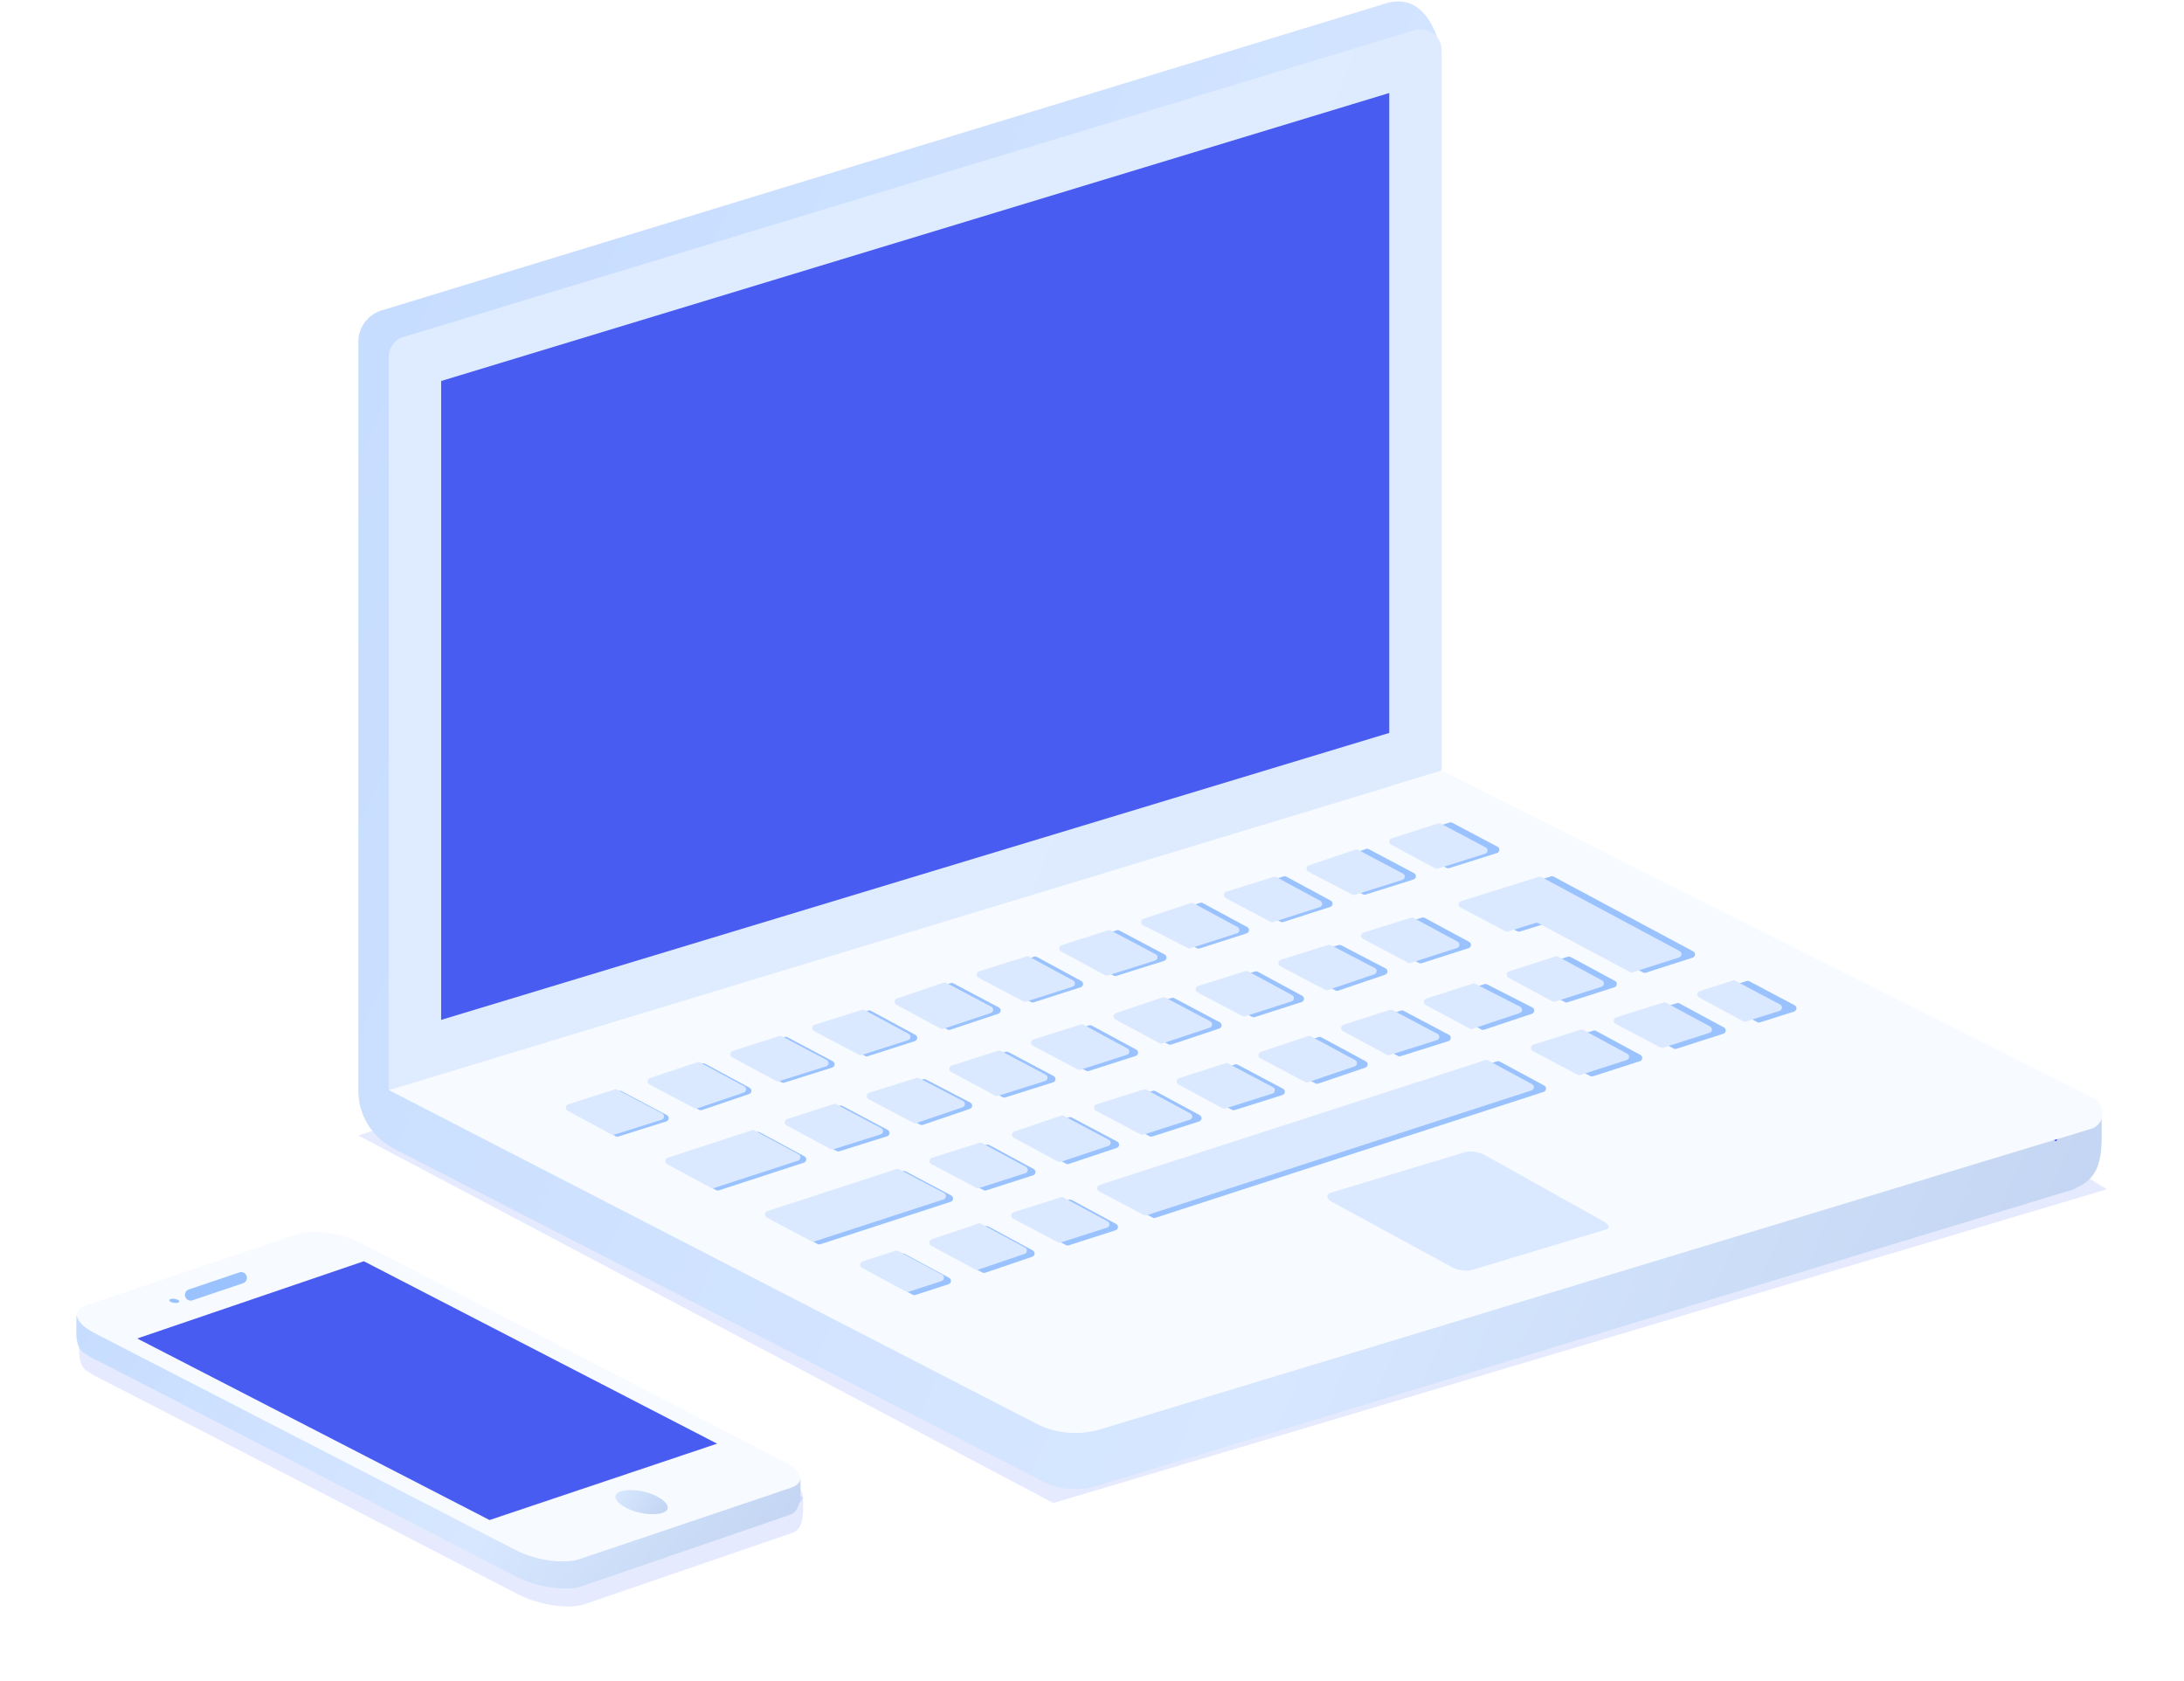 <svg width="382" height="294" viewBox="0 0 382 294" version="1.1" xmlns="http://www.w3.org/2000/svg" xmlns:xlink="http://www.w3.org/1999/xlink">
<title>Group 2</title>
<desc>Created using Figma</desc>
<g id="Canvas" transform="matrix(2 0 0 2 -5898 -884)">
<g id="Group 2">
<g id="Group">
<g id="Vector 3" filter="url(#filter0_f)">
<use xlink:href="#path0_fill" transform="translate(2980.35 509.942)" fill="#002BFA" fill-opacity="0.1"/>
</g>
<g id="Vector">
<use xlink:href="#path1_fill" transform="translate(2980.34 442.122)" fill="url(#paint1_linear)"/>
</g>
<g id="Vector">
<use xlink:href="#path2_fill" transform="translate(2983 444.554)" fill="url(#paint2_linear)"/>
</g>
<g id="Vector">
<use xlink:href="#path3_fill" transform="translate(2987.58 450.131)" fill="#495CF2"/>
</g>
<g id="Group">
<mask id="mask0_alpha" mask-type="alpha">
<g id="Vector">
<use xlink:href="#path3_fill" transform="translate(2987.58 450.131)" fill="#240B3C"/>
</g>
</mask>
<g id="Rectangle 8" mask="url(#mask0_alpha)">
<use xlink:href="#path4_fill" transform="matrix(0.96 0.279 -0.279 0.96 3058.24 416.222)" fill="url(#paint5_linear)" fill-opacity="0.2" style="mix-blend-mode:soft-light"/>
</g>
<g id="Rectangle 8" mask="url(#mask0_alpha)">
<use xlink:href="#path5_fill" transform="matrix(0.96 0.279 -0.279 0.96 3048.73 406.476)" fill="url(#paint6_linear)" fill-opacity="0.2" style="mix-blend-mode:soft-light"/>
</g>
</g>
<g id="Vector">
<use xlink:href="#path6_stroke" transform="translate(3075.08 514.148)" fill="#4633FF"/>
</g>
<g id="Vector">
<use xlink:href="#path7_fill" transform="translate(2983 509.386)" fill="#F7FAFF"/>
</g>
<g id="Group">
<g id="Vector">
<use xlink:href="#path8_fill" transform="translate(2998.34 537.353)" fill="#99C2FF"/>
</g>
<g id="Vector">
<use xlink:href="#path9_fill" transform="translate(3005.55 534.951)" fill="#99C2FF"/>
</g>
<g id="Vector">
<use xlink:href="#path10_fill" transform="translate(3012.85 532.641)" fill="#99C2FF"/>
</g>
<g id="Vector">
<use xlink:href="#path11_fill" transform="translate(3020.06 530.331)" fill="#99C2FF"/>
</g>
<g id="Vector">
<use xlink:href="#path12_fill" transform="translate(3027.36 527.929)" fill="#99C2FF"/>
</g>
<g id="Vector">
<use xlink:href="#path13_fill" transform="translate(3034.57 525.619)" fill="#99C2FF"/>
</g>
<g id="Vector">
<use xlink:href="#path14_fill" transform="translate(3041.88 523.309)" fill="#99C2FF"/>
</g>
<g id="Vector">
<use xlink:href="#path15_fill" transform="translate(3049.08 520.907)" fill="#99C2FF"/>
</g>
<g id="Vector">
<use xlink:href="#path16_fill" transform="translate(3070.99 513.885)" fill="#99C2FF"/>
</g>
<g id="Vector">
<use xlink:href="#path17_fill" transform="translate(3024.31 551.582)" fill="#99C2FF"/>
</g>
<g id="Vector">
<use xlink:href="#path18_fill" transform="translate(3030.41 549.179)" fill="#99C2FF"/>
</g>
<g id="Vector">
<use xlink:href="#path19_fill" transform="translate(3037.62 546.87)" fill="#99C2FF"/>
</g>
<g id="Vector">
<use xlink:href="#path20_fill" transform="translate(3045.2 534.766)" fill="#99C2FF"/>
</g>
<g id="Vector">
<use xlink:href="#path21_fill" transform="translate(3098.17 527.744)" fill="#99C2FF"/>
</g>
<g id="Vector">
<use xlink:href="#path22_fill" transform="translate(3007.12 540.956)" fill="#99C2FF"/>
</g>
<g id="Vector">
<use xlink:href="#path23_fill" transform="translate(3017.66 538.647)" fill="#99C2FF"/>
</g>
<g id="Vector">
<use xlink:href="#path24_fill" transform="translate(3024.87 536.337)" fill="#99C2FF"/>
</g>
<g id="Vector">
<use xlink:href="#path25_fill" transform="translate(3032.17 533.935)" fill="#99C2FF"/>
</g>
<g id="Vector">
<use xlink:href="#path26_fill" transform="translate(3039.38 531.625)" fill="#99C2FF"/>
</g>
<g id="Vector">
<use xlink:href="#path27_fill" transform="translate(3046.68 529.223)" fill="#99C2FF"/>
</g>
<g id="Vector">
<use xlink:href="#path28_fill" transform="translate(3053.89 526.913)" fill="#99C2FF"/>
</g>
<g id="Vector">
<use xlink:href="#path29_fill" transform="translate(3015.9 544.375)" fill="#99C2FF"/>
</g>
<g id="Vector">
<use xlink:href="#path30_fill" transform="translate(3030.41 542.065)" fill="#99C2FF"/>
</g>
<g id="Vector">
<use xlink:href="#path31_fill" transform="translate(3037.72 539.663)" fill="#99C2FF"/>
</g>
<g id="Vector">
<use xlink:href="#path32_fill" transform="translate(3044.93 537.353)" fill="#99C2FF"/>
</g>
<g id="Vector">
<use xlink:href="#path33_fill" transform="translate(3052.23 535.043)" fill="#99C2FF"/>
</g>
<g id="Vector">
<use xlink:href="#path34_fill" transform="translate(3059.44 532.641)" fill="#99C2FF"/>
</g>
<g id="Vector">
<use xlink:href="#path35_fill" transform="translate(3066.74 530.331)" fill="#99C2FF"/>
</g>
<g id="Vector">
<use xlink:href="#path36_fill" transform="translate(3056.39 518.597)" fill="#99C2FF"/>
</g>
<g id="Vector">
<use xlink:href="#path37_fill" transform="translate(3083.47 532.087)" fill="#99C2FF"/>
</g>
<g id="Vector">
<use xlink:href="#path38_fill" transform="translate(3061.19 524.603)" fill="#99C2FF"/>
</g>
<g id="Vector">
<use xlink:href="#path39_fill" transform="translate(3074.04 528.021)" fill="#99C2FF"/>
</g>
<g id="Vector">
<use xlink:href="#path40_fill" transform="translate(3063.69 516.195)" fill="#99C2FF"/>
</g>
<g id="Vector">
<use xlink:href="#path41_fill" transform="translate(3090.77 529.684)" fill="#99C2FF"/>
</g>
<g id="Vector">
<use xlink:href="#path42_fill" transform="translate(3068.49 522.201)" fill="#99C2FF"/>
</g>
<g id="Vector">
<use xlink:href="#path43_fill" transform="translate(3081.34 525.619)" fill="#99C2FF"/>
</g>
<g id="Vector">
<use xlink:href="#path44_fill" transform="translate(3077.09 518.597)" fill="#99C2FF"/>
</g>
</g>
<g id="Group">
<g id="Vector">
<use xlink:href="#path45_fill" transform="translate(2998.02 537.228)" fill="#DAE9FF"/>
</g>
<g id="Vector">
<use xlink:href="#path46_fill" transform="translate(3005.17 534.846)" fill="#DAE9FF"/>
</g>
<g id="Vector">
<use xlink:href="#path47_fill" transform="translate(3012.41 532.557)" fill="#DAE9FF"/>
</g>
<g id="Vector">
<use xlink:href="#path48_fill" transform="translate(3019.56 530.267)" fill="#DAE9FF"/>
</g>
<g id="Vector">
<use xlink:href="#path49_fill" transform="translate(3026.79 527.886)" fill="#DAE9FF"/>
</g>
<g id="Vector">
<use xlink:href="#path50_fill" transform="translate(3033.94 525.596)" fill="#DAE9FF"/>
</g>
<g id="Vector">
<use xlink:href="#path51_fill" transform="translate(3041.18 523.307)" fill="#DAE9FF"/>
</g>
<g id="Vector">
<use xlink:href="#path52_fill" transform="translate(3048.32 520.926)" fill="#DAE9FF"/>
</g>
<g id="Vector">
<use xlink:href="#path53_fill" transform="translate(3070.04 513.965)" fill="#DAE9FF"/>
</g>
<g id="Vector">
<use xlink:href="#path54_fill" transform="translate(3023.77 551.331)" fill="#DAE9FF"/>
</g>
<g id="Vector">
<use xlink:href="#path55_fill" transform="translate(3029.82 548.95)" fill="#DAE9FF"/>
</g>
<g id="Vector">
<use xlink:href="#path56_fill" transform="translate(3036.96 546.661)" fill="#DAE9FF"/>
</g>
<g id="Vector">
<use xlink:href="#path57_fill" transform="translate(3044.48 534.663)" fill="#DAE9FF"/>
</g>
<g id="Square" filter="url(#filter1_i)">
<use xlink:href="#path58_fill" transform="translate(3064.07 542.598)" fill="#DAE9FF"/>
</g>
<g id="Vector">
<use xlink:href="#path59_fill" transform="translate(3096.98 527.703)" fill="#DAE9FF"/>
</g>
<g id="Vector">
<use xlink:href="#path60_fill" transform="translate(3006.73 540.799)" fill="#DAE9FF"/>
</g>
<g id="Vector">
<use xlink:href="#path61_fill" transform="translate(3017.17 538.51)" fill="#DAE9FF"/>
</g>
<g id="Vector">
<use xlink:href="#path62_fill" transform="translate(3024.32 536.22)" fill="#DAE9FF"/>
</g>
<g id="Vector">
<use xlink:href="#path63_fill" transform="translate(3031.56 533.839)" fill="#DAE9FF"/>
</g>
<g id="Vector">
<use xlink:href="#path64_fill" transform="translate(3038.7 531.549)" fill="#DAE9FF"/>
</g>
<g id="Vector">
<use xlink:href="#path65_fill" transform="translate(3045.94 529.168)" fill="#DAE9FF"/>
</g>
<g id="Vector">
<use xlink:href="#path66_fill" transform="translate(3053.09 526.878)" fill="#DAE9FF"/>
</g>
<g id="Vector">
<use xlink:href="#path67_fill" transform="translate(3015.43 544.188)" fill="#DAE9FF"/>
</g>
<g id="Vector">
<use xlink:href="#path68_fill" transform="translate(3029.82 541.898)" fill="#DAE9FF"/>
</g>
<g id="Vector">
<use xlink:href="#path69_fill" transform="translate(3037.06 539.517)" fill="#DAE9FF"/>
</g>
<g id="Vector">
<use xlink:href="#path70_fill" transform="translate(3044.2 537.228)" fill="#DAE9FF"/>
</g>
<g id="Vector">
<use xlink:href="#path71_fill" transform="translate(3051.44 534.938)" fill="#DAE9FF"/>
</g>
<g id="Vector">
<use xlink:href="#path72_fill" transform="translate(3058.59 532.557)" fill="#DAE9FF"/>
</g>
<g id="Vector">
<use xlink:href="#path73_fill" transform="translate(3065.82 530.267)" fill="#DAE9FF"/>
</g>
<g id="Vector">
<use xlink:href="#path74_fill" transform="translate(3055.56 518.636)" fill="#DAE9FF"/>
</g>
<g id="Vector">
<use xlink:href="#path75_fill" transform="translate(3082.41 532.007)" fill="#DAE9FF"/>
</g>
<g id="Vector">
<use xlink:href="#path76_fill" transform="translate(3060.33 524.589)" fill="#DAE9FF"/>
</g>
<g id="Vector">
<use xlink:href="#path77_fill" transform="translate(3073.06 527.977)" fill="#DAE9FF"/>
</g>
<g id="Vector">
<use xlink:href="#path78_fill" transform="translate(3062.8 516.255)" fill="#DAE9FF"/>
</g>
<g id="Vector">
<use xlink:href="#path79_fill" transform="translate(3089.65 529.626)" fill="#DAE9FF"/>
</g>
<g id="Vector">
<use xlink:href="#path80_fill" transform="translate(3067.57 522.208)" fill="#DAE9FF"/>
</g>
<g id="Vector">
<use xlink:href="#path81_fill" transform="translate(3080.3 525.596)" fill="#DAE9FF"/>
</g>
<g id="Vector">
<use xlink:href="#path82_fill" transform="translate(3076.09 518.636)" fill="#DAE9FF"/>
</g>
</g>
</g>
<g id="Group">
<g id="Vector" filter="url(#filter2_f)">
<use xlink:href="#path83_fill" transform="matrix(1 -0.015 0.015 1 2955.79 551.616)" fill="#002BFA" fill-opacity="0.1"/>
<use xlink:href="#path84_fill" transform="matrix(1 -0.015 0.015 1 2955.79 551.616)" fill="#002BFA" fill-opacity="0.1"/>
<use xlink:href="#path85_fill" transform="matrix(1 -0.015 0.015 1 2955.79 551.616)" fill="#002BFA" fill-opacity="0.1"/>
<use xlink:href="#path86_fill" transform="matrix(1 -0.015 0.015 1 2955.79 551.616)" fill="#002BFA" fill-opacity="0.1"/>
<use xlink:href="#path87_fill" transform="matrix(1 -0.015 0.015 1 2955.79 551.616)" fill="#002BFA" fill-opacity="0.1"/>
<use xlink:href="#path88_fill" transform="matrix(1 -0.015 0.015 1 2955.79 551.616)" fill="#002BFA" fill-opacity="0.1"/>
</g>
<g id="Vector">
<use xlink:href="#path89_fill" transform="matrix(1 -0.031 0.031 1 2956.42 552.572)" fill="#FFFFFF"/>
<use xlink:href="#path90_stroke" transform="matrix(1 -0.031 0.031 1 2956.42 552.572)" fill="#4633FF"/>
</g>
<g id="Vector">
<use xlink:href="#path91_fill" transform="matrix(1 -0.031 0.031 1 2955.44 551.159)" fill="url(#paint92_linear)"/>
</g>
<g id="Vector">
<use xlink:href="#path92_fill" transform="matrix(1 -0.031 0.031 1 2955.51 550.367)" fill="#F7FAFF"/>
</g>
<g id="Vector">
<use xlink:href="#path93_fill" transform="matrix(1 -0.031 0.031 1 2960.81 552.908)" fill="#495CF2"/>
</g>
<g id="Vector">
<use xlink:href="#path94_fill" transform="matrix(1 -0.031 0.031 1 2963.8 555.573)" fill="#99C2FF"/>
</g>
<g id="Vector">
<use xlink:href="#path95_stroke" transform="matrix(1 -0.031 0.031 1 2965.63 553.876)" fill="#99C2FF"/>
</g>
<g id="Vector">
<use xlink:href="#path96_fill" transform="matrix(1 -0.031 0.031 1 3002.8 572.333)" fill="url(#paint97_linear)"/>
</g>
</g>
</g>
</g>
<defs>
<filter id="filter0_f" filterUnits="userSpaceOnUse" x="2974" y="503" width="166" height="77" color-interpolation-filters="sRGB">
<feFlood flood-opacity="0" result="BackgroundImageFix"/>
<feBlend mode="normal" in="SourceGraphic" in2="BackgroundImageFix" result="shape"/>
<feGaussianBlur stdDeviation="3" result="effect1_foregroundBlur"/>
</filter>
<filter id="filter1_i" filterUnits="userSpaceOnUse" x="3064" y="542" width="25" height="12" color-interpolation-filters="sRGB">
<feFlood flood-opacity="0" result="BackgroundImageFix"/>
<feBlend mode="normal" in="SourceGraphic" in2="BackgroundImageFix" result="shape"/>
<feColorMatrix in="SourceAlpha" type="matrix" values="0 0 0 0 0 0 0 0 0 0 0 0 0 0 0 0 0 0 255 0" result="hardAlpha"/>
<feOffset dx="1" dy="0.1"/>
<feComposite in2="hardAlpha" operator="arithmetic" k2="-1" k3="1"/>
<feColorMatrix type="matrix" values="0 0 0 0 0.6 0 0 0 0 0.761 0 0 0 0 1 0 0 0 1 0"/>
<feBlend mode="normal" in2="shape" result="effect1_innerShadow"/>
</filter>
<filter id="filter2_f" filterUnits="userSpaceOnUse" x="2949" y="545" width="77" height="44" color-interpolation-filters="sRGB">
<feFlood flood-opacity="0" result="BackgroundImageFix"/>
<feBlend mode="normal" in="SourceGraphic" in2="BackgroundImageFix" result="shape"/>
<feGaussianBlur stdDeviation="3" result="effect1_foregroundBlur"/>
</filter>
<linearGradient id="paint1_linear" x1="0" y1="0" x2="1" y2="0" gradientUnits="userSpaceOnUse" gradientTransform="matrix(155.275 72.066 -84.461 181.837 42.231 -61.165)">
<stop offset="0" stop-color="#C7DDFF"/>
<stop offset="0.646" stop-color="#D7E7FF"/>
<stop offset="1" stop-color="#C3D5F2"/>
</linearGradient>
<linearGradient id="paint2_linear" x1="0" y1="0" x2="1" y2="0" gradientUnits="userSpaceOnUse" gradientTransform="matrix(128.958 49.133 -48.77 127.902 24.385 -34.226)">
<stop offset="0" stop-color="#DFECFF"/>
<stop offset="1" stop-color="#DEEBFF"/>
</linearGradient>
<linearGradient id="paint5_linear" x1="0" y1="0" x2="1" y2="0" gradientUnits="userSpaceOnUse" gradientTransform="matrix(1.17689e-15 86.017 -19.22 5.26704e-15 19.22 -5.26704e-15)">
<stop offset="0" stop-color="#FFFFFF"/>
<stop offset="1" stop-color="#FFFFFF" stop-opacity="0"/>
</linearGradient>
<linearGradient id="paint6_linear" x1="0" y1="0" x2="1" y2="0" gradientUnits="userSpaceOnUse" gradientTransform="matrix(4.08039e-16 86.017 -6.664 5.26704e-15 6.664 -5.26704e-15)">
<stop offset="0" stop-color="#FFFFFF"/>
<stop offset="1" stop-color="#FFFFFF" stop-opacity="0"/>
</linearGradient>
<linearGradient id="paint92_linear" x1="0" y1="0" x2="1" y2="0" gradientUnits="userSpaceOnUse" gradientTransform="matrix(64.03 17.205 -34.829 43.412 17.415 -14.603)">
<stop offset="0" stop-color="#C7DDFF"/>
<stop offset="0.646" stop-color="#D7E7FF"/>
<stop offset="1" stop-color="#C3D5F2"/>
</linearGradient>
<linearGradient id="paint97_linear" x1="0" y1="0" x2="1" y2="0" gradientUnits="userSpaceOnUse" gradientTransform="matrix(4.631 1.206 -2.519 3.043 1.259 -1.023)">
<stop offset="0" stop-color="#D7E7FF"/>
<stop offset="1" stop-color="#C3D5F2"/>
</linearGradient>
<path id="path0_fill" d="M 60.769 63.488L 0 31.352L 94.877 0L 152.902 36.055L 60.769 63.488Z"/>
<path id="path1_fill" d="M 152.458 97.669C 152.458 100.325 152.733 102.798 150.076 103.806L 150.259 103.806L 64.593 129.816C 62.944 130.274 61.203 130.182 59.737 129.358L 3.115 100.325C 1.191 99.318 0 97.395 0 95.288L 0 29.714C 0 28.523 0.825 27.424 1.924 27.058L 89.697 0.224C 93.728 -1.15 94.645 4.253 94.645 4.253L 90.155 69.278L 152.458 97.669Z"/>
<path id="path2_fill" d="M 92.079 64.832L 8.73768e-08 92.765L 8.73768e-08 28.656C 8.73768e-08 27.832 0.55 27.099 1.283 26.916L 89.697 0.082C 90.888 -0.285 92.079 0.631 92.079 1.822L 92.079 64.832Z"/>
<path id="path3_fill" d="M -3.49507e-07 25.186L 82.917 -1.74684e-07L 82.917 55.958L -3.49507e-07 81.052L -3.49507e-07 25.186Z"/>
<path id="path4_fill" d="M 0 0L 19.22 0L 19.22 86.017L 0 86.017L 0 0Z"/>
<path id="path5_fill" d="M 0 0L 6.664 0L 6.664 86.017L 0 86.017L 0 0Z"/>
<path id="path6_stroke" d="M -0.225 0.446L 53.74 27.647L 54.19 26.754L 0.225 -0.446L -0.225 0.446Z"/>
<path id="path7_fill" d="M 148.885 31.322L 62.211 57.607C 60.378 58.156 58.363 57.973 56.714 57.149L 8.73768e-08 27.933L 92.079 1.39747e-06L 149.159 28.666C 150.259 29.307 150.076 30.956 148.885 31.322Z"/>
<path id="path8_fill" d="M 8.978 2.159C 9.214 2.283 9.182 2.63 8.928 2.71L 4.742 4.027C 4.665 4.052 4.581 4.044 4.51 4.005L 0.62 1.905C 0.387 1.78 0.419 1.436 0.671 1.356L 4.779 0.039C 4.855 0.014 4.939 0.021 5.01 0.059L 8.978 2.159Z"/>
<path id="path9_fill" d="M 9.007 2.168C 9.238 2.292 9.209 2.632 8.961 2.716L 4.836 4.116C 4.758 4.143 4.673 4.136 4.6 4.097L 0.62 1.991C 0.387 1.868 0.415 1.525 0.665 1.441L 4.868 0.041C 4.947 0.015 5.033 0.022 5.105 0.062L 9.007 2.168Z"/>
<path id="path10_fill" d="M 8.978 2.159C 9.214 2.283 9.182 2.63 8.928 2.71L 4.742 4.027C 4.665 4.052 4.581 4.044 4.51 4.005L 0.62 1.905C 0.387 1.78 0.419 1.436 0.671 1.356L 4.779 0.039C 4.855 0.014 4.939 0.021 5.01 0.059L 8.978 2.159Z"/>
<path id="path11_fill" d="M 8.993 2.16C 9.226 2.286 9.194 2.629 8.942 2.71L 4.834 4.027C 4.757 4.051 4.674 4.044 4.602 4.006L 0.635 1.907C 0.399 1.782 0.431 1.435 0.685 1.355L 4.87 0.038C 4.948 0.014 5.031 0.022 5.103 0.06L 8.993 2.16Z"/>
<path id="path12_fill" d="M 8.993 2.167C 9.226 2.29 9.198 2.633 8.947 2.716L 4.745 4.117C 4.666 4.143 4.58 4.135 4.507 4.096L 0.606 1.99C 0.375 1.865 0.404 1.526 0.652 1.442L 4.776 0.042C 4.855 0.015 4.94 0.022 5.013 0.06L 8.993 2.167Z"/>
<path id="path13_fill" d="M 8.993 2.16C 9.226 2.286 9.194 2.629 8.942 2.71L 4.834 4.027C 4.757 4.051 4.674 4.044 4.602 4.006L 0.635 1.907C 0.399 1.782 0.431 1.435 0.685 1.355L 4.87 0.038C 4.948 0.014 5.031 0.022 5.103 0.06L 8.993 2.16Z"/>
<path id="path14_fill" d="M 8.978 2.159C 9.214 2.283 9.182 2.63 8.928 2.71L 4.742 4.027C 4.665 4.052 4.581 4.044 4.51 4.005L 0.62 1.905C 0.387 1.78 0.419 1.436 0.671 1.356L 4.779 0.039C 4.855 0.014 4.939 0.021 5.01 0.059L 8.978 2.159Z"/>
<path id="path15_fill" d="M 8.993 2.16C 9.226 2.286 9.194 2.629 8.942 2.71L 4.832 4.028C 4.756 4.052 4.674 4.045 4.604 4.009L 0.638 1.988C 0.401 1.868 0.427 1.521 0.68 1.437L 4.868 0.041C 4.947 0.015 5.033 0.022 5.105 0.062L 8.993 2.16Z"/>
<path id="path16_fill" d="M 8.978 2.159C 9.214 2.283 9.182 2.63 8.928 2.71L 4.742 4.027C 4.665 4.052 4.581 4.044 4.51 4.005L 0.62 1.905C 0.387 1.78 0.419 1.436 0.671 1.356L 4.779 0.039C 4.855 0.014 4.939 0.021 5.01 0.059L 8.978 2.159Z"/>
<path id="path17_fill" d="M 7.702 2.162C 7.934 2.287 7.903 2.63 7.652 2.711L 4.744 3.656C 4.666 3.681 4.581 3.674 4.508 3.635L 0.617 1.534C 0.384 1.409 0.415 1.066 0.666 0.985L 3.575 0.04C 3.653 0.014 3.738 0.022 3.81 0.061L 7.702 2.162Z"/>
<path id="path18_fill" d="M 8.915 2.168C 9.145 2.292 9.117 2.632 8.869 2.716L 4.745 4.116C 4.666 4.142 4.58 4.135 4.506 4.096L 0.606 1.99C 0.375 1.865 0.404 1.526 0.652 1.442L 4.775 0.042C 4.854 0.015 4.941 0.023 5.014 0.062L 8.915 2.168Z"/>
<path id="path19_fill" d="M 8.993 2.16C 9.226 2.286 9.194 2.629 8.942 2.71L 4.834 4.027C 4.757 4.051 4.674 4.044 4.602 4.006L 0.635 1.907C 0.399 1.782 0.431 1.435 0.685 1.355L 4.87 0.038C 4.948 0.014 5.031 0.022 5.103 0.06L 8.993 2.16Z"/>
<path id="path20_fill" d="M 38.851 2.162C 39.083 2.287 39.052 2.63 38.801 2.711L 4.835 13.727C 4.757 13.752 4.673 13.745 4.602 13.707L 0.628 11.604C 0.393 11.48 0.423 11.135 0.676 11.053L 34.724 0.039C 34.802 0.014 34.887 0.022 34.959 0.061L 38.851 2.162Z"/>
<path id="path21_fill" d="M 7.778 2.16C 8.014 2.284 7.982 2.631 7.729 2.711L 4.743 3.657C 4.665 3.682 4.581 3.674 4.51 3.635L 0.617 1.534C 0.384 1.409 0.415 1.066 0.666 0.985L 3.576 0.039C 3.654 0.014 3.738 0.021 3.809 0.059L 7.778 2.16Z"/>
<path id="path22_fill" d="M 12.232 2.162C 12.464 2.287 12.433 2.63 12.182 2.711L 4.744 5.134C 4.666 5.16 4.581 5.152 4.508 5.113L 0.616 3.012C 0.384 2.887 0.415 2.544 0.666 2.463L 8.104 0.04C 8.182 0.014 8.267 0.022 8.339 0.061L 12.232 2.162Z"/>
<path id="path23_fill" d="M 8.978 2.159C 9.214 2.283 9.182 2.63 8.928 2.71L 4.742 4.027C 4.665 4.052 4.581 4.044 4.51 4.005L 0.62 1.905C 0.387 1.78 0.419 1.436 0.671 1.356L 4.779 0.039C 4.855 0.014 4.939 0.021 5.01 0.059L 8.978 2.159Z"/>
<path id="path24_fill" d="M 8.989 2.078C 9.223 2.2 9.197 2.543 8.947 2.628L 4.836 4.024C 4.758 4.05 4.673 4.043 4.6 4.005L 0.635 1.907C 0.399 1.782 0.431 1.435 0.685 1.355L 4.873 0.037C 4.949 0.013 5.031 0.021 5.101 0.057L 8.989 2.078Z"/>
<path id="path25_fill" d="M 8.978 2.159C 9.214 2.283 9.182 2.63 8.928 2.71L 4.742 4.027C 4.665 4.052 4.581 4.044 4.51 4.005L 0.62 1.905C 0.387 1.78 0.419 1.436 0.671 1.356L 4.779 0.039C 4.855 0.014 4.939 0.021 5.01 0.059L 8.978 2.159Z"/>
<path id="path26_fill" d="M 8.993 2.16C 9.226 2.286 9.194 2.629 8.942 2.71L 4.834 4.027C 4.757 4.051 4.674 4.044 4.602 4.006L 0.635 1.907C 0.399 1.782 0.431 1.435 0.685 1.355L 4.87 0.038C 4.948 0.014 5.031 0.022 5.103 0.06L 8.993 2.16Z"/>
<path id="path27_fill" d="M 8.993 2.167C 9.226 2.29 9.198 2.633 8.947 2.716L 4.745 4.117C 4.666 4.143 4.58 4.135 4.507 4.096L 0.606 1.99C 0.375 1.865 0.404 1.526 0.652 1.442L 4.776 0.042C 4.855 0.015 4.94 0.022 5.013 0.06L 8.993 2.167Z"/>
<path id="path28_fill" d="M 8.993 2.16C 9.226 2.286 9.194 2.629 8.942 2.71L 4.834 4.027C 4.757 4.051 4.674 4.044 4.602 4.006L 0.635 1.907C 0.399 1.782 0.431 1.435 0.685 1.355L 4.87 0.038C 4.948 0.014 5.031 0.022 5.103 0.06L 8.993 2.16Z"/>
<path id="path29_fill" d="M 16.289 2.163C 16.523 2.287 16.493 2.632 16.241 2.714L 4.835 6.428C 4.758 6.453 4.673 6.446 4.602 6.408L 0.626 4.304C 0.392 4.18 0.421 3.836 0.673 3.754L 12.08 0.039C 12.157 0.014 12.241 0.021 12.313 0.059L 16.289 2.163Z"/>
<path id="path30_fill" d="M 8.993 2.16C 9.226 2.286 9.194 2.629 8.942 2.71L 4.834 4.027C 4.757 4.051 4.674 4.044 4.602 4.006L 0.635 1.907C 0.399 1.782 0.431 1.435 0.685 1.355L 4.87 0.038C 4.948 0.014 5.031 0.022 5.103 0.06L 8.993 2.16Z"/>
<path id="path31_fill" d="M 8.993 2.167C 9.226 2.29 9.198 2.633 8.947 2.716L 4.745 4.117C 4.666 4.143 4.58 4.135 4.507 4.096L 0.606 1.99C 0.375 1.865 0.404 1.526 0.652 1.442L 4.776 0.042C 4.855 0.015 4.94 0.022 5.013 0.06L 8.993 2.167Z"/>
<path id="path32_fill" d="M 8.993 2.16C 9.226 2.286 9.194 2.629 8.942 2.71L 4.834 4.027C 4.757 4.051 4.674 4.044 4.602 4.006L 0.635 1.907C 0.399 1.782 0.431 1.435 0.685 1.355L 4.87 0.038C 4.948 0.014 5.031 0.022 5.103 0.06L 8.993 2.16Z"/>
<path id="path33_fill" d="M 8.978 2.159C 9.214 2.283 9.182 2.63 8.928 2.71L 4.742 4.027C 4.665 4.052 4.581 4.044 4.51 4.005L 0.62 1.905C 0.387 1.78 0.419 1.436 0.671 1.356L 4.779 0.039C 4.855 0.014 4.939 0.021 5.01 0.059L 8.978 2.159Z"/>
<path id="path34_fill" d="M 9.007 2.168C 9.238 2.292 9.209 2.632 8.961 2.716L 4.836 4.116C 4.758 4.143 4.673 4.136 4.6 4.097L 0.62 1.991C 0.387 1.868 0.415 1.525 0.665 1.441L 4.868 0.041C 4.947 0.015 5.033 0.022 5.105 0.062L 9.007 2.168Z"/>
<path id="path35_fill" d="M 8.978 2.159C 9.214 2.283 9.182 2.63 8.928 2.71L 4.742 4.027C 4.665 4.052 4.581 4.044 4.51 4.005L 0.62 1.905C 0.387 1.78 0.419 1.436 0.671 1.356L 4.779 0.039C 4.855 0.014 4.939 0.021 5.01 0.059L 8.978 2.159Z"/>
<path id="path36_fill" d="M 8.993 2.16C 9.226 2.286 9.194 2.629 8.942 2.71L 4.834 4.027C 4.757 4.051 4.674 4.044 4.602 4.006L 0.635 1.907C 0.399 1.782 0.431 1.435 0.685 1.355L 4.87 0.038C 4.948 0.014 5.031 0.022 5.103 0.06L 8.993 2.16Z"/>
<path id="path37_fill" d="M 8.993 2.16C 9.226 2.286 9.194 2.629 8.942 2.71L 4.834 4.027C 4.757 4.051 4.674 4.044 4.602 4.006L 0.635 1.907C 0.399 1.782 0.431 1.435 0.685 1.355L 4.87 0.038C 4.948 0.014 5.031 0.022 5.103 0.06L 8.993 2.16Z"/>
<path id="path38_fill" d="M 8.989 2.078C 9.223 2.2 9.197 2.543 8.947 2.628L 4.836 4.024C 4.758 4.05 4.673 4.043 4.6 4.005L 0.635 1.907C 0.399 1.782 0.431 1.435 0.685 1.355L 4.873 0.037C 4.949 0.013 5.031 0.021 5.101 0.057L 8.989 2.078Z"/>
<path id="path39_fill" d="M 8.974 2.077C 9.211 2.198 9.185 2.545 8.933 2.629L 4.745 4.024C 4.666 4.05 4.58 4.043 4.507 4.004L 0.62 1.905C 0.387 1.78 0.419 1.436 0.671 1.356L 4.781 0.038C 4.856 0.014 4.938 0.02 5.009 0.056L 8.974 2.077Z"/>
<path id="path40_fill" d="M 8.978 2.159C 9.214 2.283 9.182 2.63 8.928 2.71L 4.74 4.028C 4.664 4.052 4.582 4.045 4.511 4.008L 0.624 1.987C 0.389 1.865 0.416 1.522 0.666 1.437L 4.776 0.042C 4.855 0.015 4.94 0.022 5.013 0.06L 8.978 2.159Z"/>
<path id="path41_fill" d="M 8.993 2.16C 9.226 2.286 9.194 2.629 8.942 2.71L 4.834 4.027C 4.757 4.051 4.674 4.044 4.602 4.006L 0.635 1.907C 0.399 1.782 0.431 1.435 0.685 1.355L 4.87 0.038C 4.948 0.014 5.031 0.022 5.103 0.06L 8.993 2.16Z"/>
<path id="path42_fill" d="M 8.993 2.16C 9.226 2.286 9.194 2.629 8.942 2.71L 4.834 4.027C 4.757 4.051 4.674 4.044 4.602 4.006L 0.635 1.907C 0.399 1.782 0.431 1.435 0.685 1.355L 4.87 0.038C 4.948 0.014 5.031 0.022 5.103 0.06L 8.993 2.16Z"/>
<path id="path43_fill" d="M 8.9 2.16C 9.133 2.286 9.101 2.629 8.85 2.71L 4.743 4.026C 4.665 4.051 4.581 4.043 4.509 4.005L 0.62 1.905C 0.387 1.78 0.419 1.436 0.671 1.356L 4.777 0.039C 4.855 0.014 4.939 0.022 5.011 0.061L 8.9 2.16Z"/>
<path id="path44_fill" d="M 7.551 0.038C 7.628 0.014 7.712 0.021 7.783 0.059L 19.988 6.595C 20.222 6.72 20.19 7.065 19.938 7.146L 15.834 8.461C 15.757 8.486 15.673 8.479 15.601 8.441L 7.505 4.124C 7.434 4.087 7.351 4.079 7.275 4.102L 4.833 4.86C 4.757 4.884 4.674 4.876 4.604 4.839L 0.636 2.739C 0.4 2.614 0.432 2.267 0.687 2.187L 7.551 0.038Z"/>
<path id="path45_fill" d="M 8.894 2.137C 9.129 2.262 9.098 2.608 8.844 2.688L 4.702 3.992C 4.625 4.016 4.541 4.008 4.469 3.969L 0.62 1.892C 0.387 1.766 0.419 1.423 0.671 1.342L 4.736 0.039C 4.813 0.014 4.896 0.021 4.968 0.059L 8.894 2.137Z"/>
<path id="path46_fill" d="M 8.923 2.146C 9.154 2.27 9.125 2.61 8.877 2.694L 4.795 4.08C 4.717 4.106 4.631 4.099 4.558 4.061L 0.62 1.977C 0.387 1.853 0.415 1.51 0.665 1.427L 4.824 0.041C 4.903 0.015 4.989 0.022 5.062 0.062L 8.923 2.146Z"/>
<path id="path47_fill" d="M 8.894 2.137C 9.129 2.262 9.098 2.608 8.844 2.688L 4.702 3.992C 4.625 4.016 4.541 4.008 4.469 3.969L 0.62 1.892C 0.387 1.766 0.419 1.423 0.671 1.342L 4.736 0.039C 4.813 0.014 4.896 0.021 4.968 0.059L 8.894 2.137Z"/>
<path id="path48_fill" d="M 8.909 2.138C 9.141 2.264 9.11 2.607 8.858 2.688L 4.793 3.991C 4.716 4.016 4.632 4.008 4.561 3.971L 0.635 1.893C 0.399 1.768 0.431 1.421 0.685 1.341L 4.827 0.038C 4.904 0.014 4.988 0.022 5.059 0.06L 8.909 2.138Z"/>
<path id="path49_fill" d="M 8.909 2.145C 9.142 2.268 9.114 2.611 8.863 2.695L 4.704 4.08C 4.626 4.106 4.54 4.099 4.467 4.06L 0.606 1.975C 0.375 1.851 0.404 1.512 0.652 1.427L 4.733 0.042C 4.812 0.015 4.897 0.022 4.97 0.06L 8.909 2.145Z"/>
<path id="path50_fill" d="M 8.909 2.138C 9.141 2.264 9.11 2.607 8.858 2.688L 4.793 3.991C 4.716 4.016 4.632 4.008 4.561 3.971L 0.635 1.893C 0.399 1.768 0.431 1.421 0.685 1.341L 4.827 0.038C 4.904 0.014 4.988 0.022 5.059 0.06L 8.909 2.138Z"/>
<path id="path51_fill" d="M 8.894 2.137C 9.129 2.262 9.098 2.608 8.844 2.688L 4.702 3.992C 4.625 4.016 4.541 4.008 4.469 3.969L 0.62 1.892C 0.387 1.766 0.419 1.423 0.671 1.342L 4.736 0.039C 4.813 0.014 4.896 0.021 4.968 0.059L 8.894 2.137Z"/>
<path id="path52_fill" d="M 8.909 2.138C 9.141 2.264 9.11 2.607 8.858 2.688L 4.79 3.992C 4.715 4.016 4.633 4.01 4.563 3.974L 0.638 1.974C 0.401 1.853 0.427 1.506 0.68 1.422L 4.824 0.041C 4.903 0.015 4.989 0.022 5.062 0.062L 8.909 2.138Z"/>
<path id="path53_fill" d="M 8.894 2.137C 9.129 2.262 9.098 2.608 8.844 2.688L 4.702 3.992C 4.625 4.016 4.541 4.008 4.469 3.969L 0.62 1.892C 0.387 1.766 0.419 1.423 0.671 1.342L 4.736 0.039C 4.813 0.014 4.896 0.021 4.968 0.059L 8.894 2.137Z"/>
<path id="path54_fill" d="M 7.629 2.14C 7.862 2.265 7.83 2.608 7.58 2.689L 4.703 3.624C 4.625 3.649 4.54 3.641 4.468 3.602L 0.617 1.523C 0.384 1.398 0.415 1.056 0.666 0.974L 3.543 0.04C 3.621 0.014 3.706 0.022 3.778 0.061L 7.629 2.14Z"/>
<path id="path55_fill" d="M 8.831 2.146C 9.062 2.27 9.033 2.61 8.785 2.694L 4.705 4.079C 4.626 4.106 4.539 4.099 4.466 4.059L 0.606 1.975C 0.375 1.851 0.404 1.512 0.652 1.427L 4.732 0.042C 4.811 0.015 4.898 0.023 4.971 0.062L 8.831 2.146Z"/>
<path id="path56_fill" d="M 8.909 2.138C 9.141 2.264 9.11 2.607 8.858 2.688L 4.793 3.991C 4.716 4.016 4.632 4.008 4.561 3.971L 0.635 1.893C 0.399 1.768 0.431 1.421 0.685 1.341L 4.827 0.038C 4.904 0.014 4.988 0.022 5.059 0.06L 8.909 2.138Z"/>
<path id="path57_fill" d="M 38.505 2.14C 38.737 2.265 38.706 2.608 38.455 2.689L 4.793 13.607C 4.716 13.632 4.632 13.625 4.561 13.587L 0.628 11.505C 0.393 11.381 0.423 11.036 0.676 10.955L 34.419 0.039C 34.497 0.014 34.582 0.022 34.654 0.061L 38.505 2.14Z"/>
<path id="path58_fill" d="M 24.397 6.808C 24.392 6.81 24.387 6.811 24.383 6.812L 12.584 10.378C 12.575 10.381 12.566 10.383 12.557 10.385C 12.099 10.471 11.293 10.38 10.749 10.023C 10.742 10.018 10.734 10.014 10.726 10.009L 0.481 4.432C 0.478 4.43 0.475 4.428 0.472 4.427C -0.069 4.155 -0.162 3.794 0.281 3.61C 0.289 3.607 0.297 3.604 0.306 3.601L 12.099 0.037C 12.108 0.034 12.117 0.032 12.126 0.03C 12.584 -0.056 13.391 0.036 13.935 0.393C 13.942 0.397 13.948 0.401 13.955 0.405L 24.109 6.074C 24.113 6.077 24.117 6.079 24.121 6.081C 24.662 6.353 24.754 6.714 24.397 6.808Z"/>
<path id="path59_fill" d="M 7.705 2.138C 7.94 2.262 7.909 2.609 7.655 2.689L 4.702 3.625C 4.625 3.65 4.541 3.642 4.469 3.603L 0.617 1.523C 0.384 1.398 0.415 1.056 0.666 0.974L 3.544 0.039C 3.621 0.014 3.705 0.021 3.777 0.059L 7.705 2.138Z"/>
<path id="path60_fill" d="M 12.119 2.14C 12.351 2.266 12.321 2.608 12.07 2.69L 4.703 5.089C 4.625 5.114 4.54 5.107 4.468 5.068L 0.616 2.988C 0.384 2.863 0.415 2.521 0.666 2.439L 8.032 0.04C 8.11 0.014 8.195 0.022 8.267 0.061L 12.119 2.14Z"/>
<path id="path61_fill" d="M 8.894 2.137C 9.129 2.262 9.098 2.608 8.844 2.688L 4.702 3.992C 4.625 4.016 4.541 4.008 4.469 3.969L 0.62 1.892C 0.387 1.766 0.419 1.423 0.671 1.342L 4.736 0.039C 4.813 0.014 4.896 0.021 4.968 0.059L 8.894 2.137Z"/>
<path id="path62_fill" d="M 8.905 2.057C 9.139 2.179 9.113 2.522 8.863 2.607L 4.795 3.988C 4.717 4.015 4.631 4.008 4.558 3.969L 0.635 1.893C 0.399 1.768 0.431 1.421 0.685 1.341L 4.829 0.037C 4.905 0.013 4.987 0.021 5.058 0.057L 8.905 2.057Z"/>
<path id="path63_fill" d="M 8.894 2.137C 9.129 2.262 9.098 2.608 8.844 2.688L 4.702 3.992C 4.625 4.016 4.541 4.008 4.469 3.969L 0.62 1.892C 0.387 1.766 0.419 1.423 0.671 1.342L 4.736 0.039C 4.813 0.014 4.896 0.021 4.968 0.059L 8.894 2.137Z"/>
<path id="path64_fill" d="M 8.909 2.138C 9.141 2.264 9.11 2.607 8.858 2.688L 4.793 3.991C 4.716 4.016 4.632 4.008 4.561 3.971L 0.635 1.893C 0.399 1.768 0.431 1.421 0.685 1.341L 4.827 0.038C 4.904 0.014 4.988 0.022 5.059 0.06L 8.909 2.138Z"/>
<path id="path65_fill" d="M 8.909 2.145C 9.142 2.268 9.114 2.611 8.863 2.694L 4.704 4.08C 4.626 4.106 4.54 4.099 4.467 4.06L 0.606 1.975C 0.375 1.851 0.404 1.512 0.652 1.427L 4.733 0.042C 4.812 0.015 4.897 0.022 4.97 0.06L 8.909 2.145Z"/>
<path id="path66_fill" d="M 8.909 2.138C 9.141 2.264 9.11 2.607 8.858 2.688L 4.793 3.991C 4.716 4.016 4.632 4.008 4.561 3.971L 0.635 1.893C 0.399 1.768 0.431 1.421 0.685 1.341L 4.827 0.038C 4.904 0.014 4.988 0.022 5.059 0.06L 8.909 2.138Z"/>
<path id="path67_fill" d="M 16.141 2.142C 16.375 2.266 16.345 2.61 16.093 2.692L 4.794 6.372C 4.716 6.397 4.632 6.389 4.56 6.351L 0.626 4.269C 0.392 4.145 0.421 3.801 0.673 3.719L 11.973 0.039C 12.05 0.014 12.134 0.021 12.206 0.059L 16.141 2.142Z"/>
<path id="path68_fill" d="M 8.909 2.138C 9.141 2.264 9.11 2.607 8.858 2.688L 4.793 3.991C 4.716 4.016 4.632 4.008 4.561 3.971L 0.635 1.893C 0.399 1.768 0.431 1.421 0.685 1.341L 4.827 0.038C 4.904 0.014 4.988 0.022 5.059 0.06L 8.909 2.138Z"/>
<path id="path69_fill" d="M 8.909 2.145C 9.142 2.268 9.114 2.611 8.863 2.695L 4.704 4.08C 4.626 4.106 4.54 4.099 4.467 4.06L 0.606 1.975C 0.375 1.851 0.404 1.512 0.652 1.427L 4.733 0.042C 4.812 0.015 4.897 0.022 4.97 0.06L 8.909 2.145Z"/>
<path id="path70_fill" d="M 8.909 2.138C 9.141 2.264 9.11 2.607 8.858 2.688L 4.793 3.991C 4.716 4.016 4.632 4.008 4.561 3.971L 0.635 1.893C 0.399 1.768 0.431 1.421 0.685 1.341L 4.827 0.038C 4.904 0.014 4.988 0.022 5.059 0.06L 8.909 2.138Z"/>
<path id="path71_fill" d="M 8.894 2.137C 9.129 2.262 9.098 2.608 8.844 2.688L 4.702 3.992C 4.625 4.016 4.541 4.008 4.469 3.969L 0.62 1.892C 0.387 1.766 0.419 1.423 0.671 1.342L 4.736 0.039C 4.813 0.014 4.896 0.021 4.968 0.059L 8.894 2.137Z"/>
<path id="path72_fill" d="M 8.923 2.146C 9.154 2.27 9.125 2.61 8.877 2.694L 4.795 4.08C 4.717 4.106 4.631 4.099 4.558 4.061L 0.62 1.977C 0.387 1.853 0.415 1.51 0.665 1.427L 4.824 0.041C 4.903 0.015 4.989 0.022 5.062 0.062L 8.923 2.146Z"/>
<path id="path73_fill" d="M 8.894 2.137C 9.129 2.262 9.098 2.608 8.844 2.688L 4.702 3.992C 4.625 4.016 4.541 4.008 4.469 3.969L 0.62 1.892C 0.387 1.766 0.419 1.423 0.671 1.342L 4.736 0.039C 4.813 0.014 4.896 0.021 4.968 0.059L 8.894 2.137Z"/>
<path id="path74_fill" d="M 8.909 2.138C 9.141 2.264 9.11 2.607 8.858 2.688L 4.793 3.991C 4.716 4.016 4.632 4.008 4.561 3.971L 0.635 1.893C 0.399 1.768 0.431 1.421 0.685 1.341L 4.827 0.038C 4.904 0.014 4.988 0.022 5.059 0.06L 8.909 2.138Z"/>
<path id="path75_fill" d="M 8.909 2.138C 9.141 2.264 9.11 2.607 8.858 2.688L 4.793 3.991C 4.716 4.016 4.632 4.008 4.561 3.971L 0.635 1.893C 0.399 1.768 0.431 1.421 0.685 1.341L 4.827 0.038C 4.904 0.014 4.988 0.022 5.059 0.06L 8.909 2.138Z"/>
<path id="path76_fill" d="M 8.905 2.057C 9.139 2.179 9.113 2.522 8.863 2.607L 4.795 3.988C 4.717 4.015 4.631 4.008 4.558 3.969L 0.635 1.893C 0.399 1.768 0.431 1.421 0.685 1.341L 4.829 0.037C 4.905 0.013 4.987 0.021 5.058 0.057L 8.905 2.057Z"/>
<path id="path77_fill" d="M 8.89 2.056C 9.127 2.177 9.101 2.524 8.849 2.608L 4.704 3.989C 4.626 4.015 4.54 4.007 4.467 3.968L 0.62 1.892C 0.387 1.766 0.419 1.423 0.671 1.342L 4.738 0.038C 4.814 0.014 4.896 0.02 4.966 0.056L 8.89 2.056Z"/>
<path id="path78_fill" d="M 8.894 2.137C 9.129 2.262 9.098 2.608 8.844 2.688L 4.699 3.992C 4.624 4.016 4.541 4.009 4.471 3.973L 0.624 1.973C 0.389 1.851 0.416 1.507 0.666 1.423L 4.733 0.042C 4.812 0.015 4.897 0.022 4.97 0.06L 8.894 2.137Z"/>
<path id="path79_fill" d="M 8.909 2.138C 9.141 2.264 9.11 2.607 8.858 2.688L 4.793 3.991C 4.716 4.016 4.632 4.008 4.561 3.971L 0.635 1.893C 0.399 1.768 0.431 1.421 0.685 1.341L 4.827 0.038C 4.904 0.014 4.988 0.022 5.059 0.06L 8.909 2.138Z"/>
<path id="path80_fill" d="M 8.909 2.138C 9.141 2.264 9.11 2.607 8.858 2.688L 4.793 3.991C 4.716 4.016 4.632 4.008 4.561 3.971L 0.635 1.893C 0.399 1.768 0.431 1.421 0.685 1.341L 4.827 0.038C 4.904 0.014 4.988 0.022 5.059 0.06L 8.909 2.138Z"/>
<path id="path81_fill" d="M 8.817 2.138C 9.05 2.264 9.018 2.607 8.766 2.688L 4.703 3.991C 4.625 4.016 4.54 4.008 4.469 3.969L 0.62 1.892C 0.387 1.766 0.419 1.423 0.671 1.342L 4.734 0.039C 4.812 0.014 4.897 0.022 4.968 0.061L 8.817 2.138Z"/>
<path id="path82_fill" d="M 7.484 0.038C 7.561 0.014 7.645 0.021 7.716 0.059L 19.808 6.535C 20.041 6.66 20.01 7.004 19.758 7.085L 15.696 8.387C 15.619 8.412 15.535 8.404 15.464 8.366L 7.44 4.089C 7.369 4.051 7.287 4.043 7.21 4.067L 4.792 4.817C 4.716 4.841 4.633 4.833 4.563 4.796L 0.636 2.718C 0.4 2.593 0.432 2.246 0.687 2.166L 7.484 0.038Z"/>
<path id="path83_fill" d="M 0.931 8.358L 19.491 2.404C 20.84 1.984 23.397 2.341 25.167 3.349L 61.594 22.85L 0.931 8.358Z"/>
<path id="path84_fill" d="M 0.033 7.018C 0.052 8.213 -0.244 9.652 0.643 10.275C 1.609 10.898 1.368 10.742 1.689 10.896C 3.055 11.592 38.116 30.397 38.116 30.397C 39.885 31.325 42.443 31.762 43.792 31.343L 62.271 25.309C 63.142 24.897 63.119 23.463 63.1 22.268L 21.538 0.777L 0.033 7.018Z"/>
<path id="path85_fill" d="M 62.234 22.999L 43.674 28.954C 42.325 29.374 39.768 29.016 37.998 28.008L 1.652 8.586C -0.117 7.658 -0.453 6.547 0.895 6.127L 19.456 0.173C 20.804 -0.247 23.361 0.11 25.131 1.118L 61.558 20.619C 63.326 21.467 63.583 22.579 62.234 22.999Z"/>
<path id="path86_fill" d="M 55.873 19.036L 37.998 23.076L 5.327 9.085L 25.235 2.631L 55.873 19.036Z"/>
<path id="path87_fill" d="M 8.942 5.76C 9.102 5.837 9.105 5.996 8.945 5.999C 8.787 6.081 8.467 6.006 8.306 5.929C 8.146 5.852 8.143 5.693 8.303 5.69C 8.461 5.608 8.781 5.683 8.942 5.76Z"/>
<path id="path88_fill" d="M 50.604 23.583C 51.569 24.126 51.818 24.759 51.025 25.011C 50.232 25.263 48.794 25.047 47.828 24.504C 46.863 23.962 46.613 23.328 47.407 23.076C 48.2 22.825 49.638 23.041 50.604 23.583Z"/>
<path id="path89_fill" d="M -1.90055e-08 5.809L 18.653 0.152C 20.008 -0.246 22.559 0.152 24.313 1.188L 60.424 21.268"/>
<path id="path90_stroke" d="M 18.653 0.152L 18.512 -0.328L 18.508 -0.326L 18.653 0.152ZM 24.313 1.188L 24.059 1.619L 24.07 1.625L 24.313 1.188ZM 0.145 6.288L 18.798 0.63L 18.508 -0.326L -0.145 5.331L 0.145 6.288ZM 18.794 0.632C 19.368 0.463 20.259 0.452 21.248 0.625C 22.227 0.796 23.244 1.137 24.059 1.618L 24.567 0.757C 23.629 0.203 22.493 -0.173 21.42 -0.36C 20.356 -0.546 19.293 -0.557 18.512 -0.328L 18.794 0.632ZM 24.07 1.625L 60.181 21.705L 60.667 20.831L 24.556 0.751L 24.07 1.625Z"/>
<path id="path91_fill" d="M 0.057 5.897C 0.057 7.092 -0.262 8.526 0.615 9.164C 1.571 9.801 1.332 9.642 1.651 9.801C 3.006 10.518 37.762 29.881 37.762 29.881C 39.515 30.837 42.066 31.315 43.421 30.917L 61.995 25.18C 62.872 24.781 62.872 23.347 62.872 22.152L 21.659 -3.79958e-08L 0.057 5.897Z"/>
<path id="path92_fill" d="M 61.901 23.658L 43.248 29.316C 41.892 29.714 39.342 29.316 37.588 28.28L 1.557 8.28C -0.197 7.323 -0.516 6.208 0.839 5.809L 19.493 0.152C 20.848 -0.246 23.399 0.152 25.152 1.188L 61.263 21.268C 63.017 22.145 63.256 23.26 61.901 23.658Z"/>
<path id="path93_fill" d="M 50.38 16.893L 30.292 22.949L 7.6022e-08 6.136L 20.008 3.79958e-08L 50.38 16.893Z"/>
<path id="path94_fill" d="M 0.757 0.113C 0.917 0.192 0.917 0.352 0.757 0.352C 0.598 0.431 0.279 0.352 0.12 0.272C -0.04 0.192 -0.04 0.033 0.12 0.033C 0.279 -0.047 0.598 0.033 0.757 0.113Z"/>
<path id="path95_stroke" d="M -0.145 0.876C -0.409 0.956 -0.559 1.236 -0.478 1.5C -0.398 1.764 -0.119 1.913 0.145 1.833L -0.145 0.876ZM 4.609 0.478C 4.873 0.398 5.023 0.119 4.942 -0.145C 4.862 -0.409 4.583 -0.559 4.319 -0.478L 4.609 0.478ZM 0.145 1.833L 4.609 0.478L 4.319 -0.478L -0.145 0.876L 0.145 1.833Z"/>
<path id="path96_fill" d="M 3.668 0.65C 4.625 1.208 4.864 1.845 4.067 2.084C 3.27 2.323 1.835 2.084 0.878 1.527C -0.078 0.969 -0.317 0.331 0.48 0.092C 1.277 -0.147 2.712 0.092 3.668 0.65Z"/>
</defs>
</svg>
